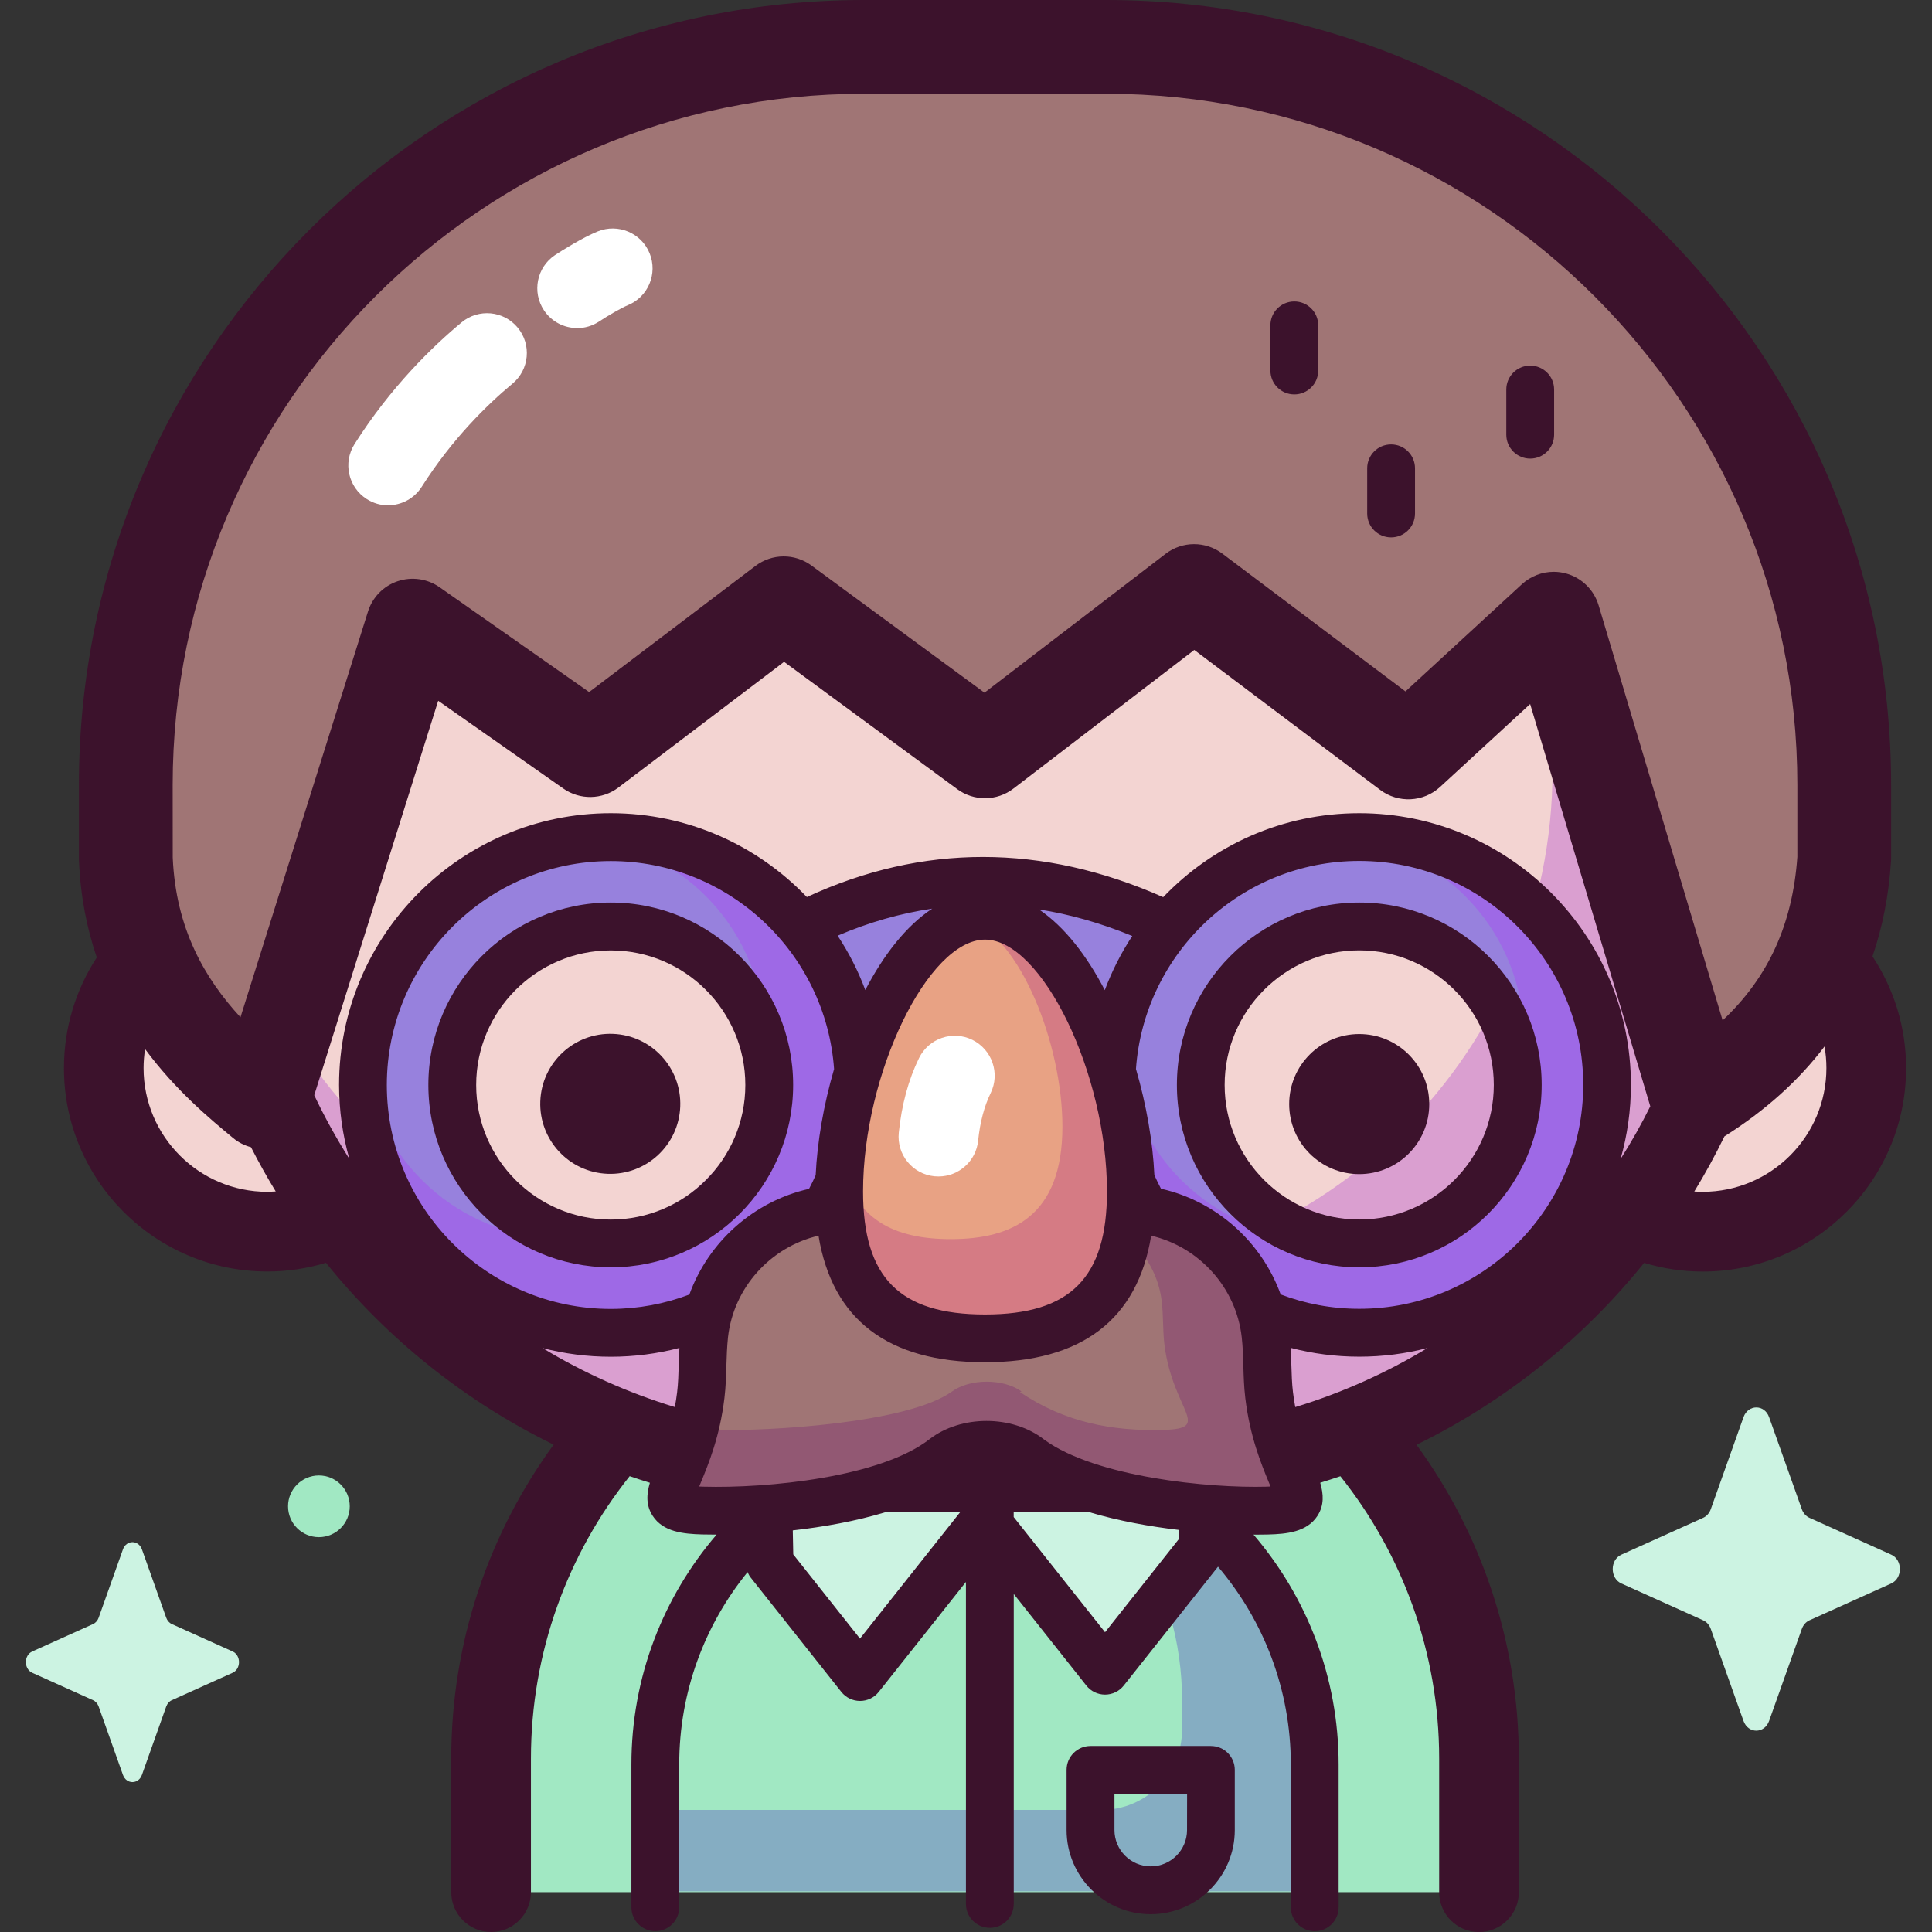 <!-- Generated by IcoMoon.io -->
<svg version="1.1" xmlns="http://www.w3.org/2000/svg" width="32" height="32" viewBox="0 0 32 32">
<rect x="0" y="0" width="32" height="32" fill="#333333" stroke="none"/>
<title>glasses</title>
<path fill="#a1e8c3" d="M24.497 31.34v-2.212c0-4.519-3.663-8.182-8.182-8.182s-8.182 3.663-8.182 8.182v2.212z"></path>
<path fill="#85adc2" d="M16.888 23.804c1.58 0.71 2.691 2.397 2.691 4.365v0.474c0 0.737-0.598 1.335-1.335 1.335h-7.391v1.349h10.923v-2.090c0-2.823-2.142-5.145-4.888-5.432z"></path>
<path fill="#ccf3e2" d="M12.745 25.887l1.499 1.891 2.071-2.613 1.988 2.508 1.623-2.048v-1.864h-7.223s0.042 2.101 0.042 2.127z"></path>
<path fill="#f3d4d2" d="M28.957 15.088c0.037-0.359 0.057-0.723 0.057-1.092 0-5.738-4.652-10.39-10.39-10.39h-4.618c-5.738 0-10.39 4.652-10.39 10.39 0 0.369 0.020 0.733 0.057 1.092-1.129 0.327-1.955 1.368-1.955 2.602 0 1.496 1.213 2.709 2.709 2.709 0.426 0 0.83-0.099 1.189-0.274 1.89 2.583 4.944 4.261 8.39 4.261h4.618c3.446 0 6.499-1.678 8.39-4.261 0.359 0.175 0.762 0.274 1.189 0.274 1.496 0 2.709-1.213 2.709-2.709 0-1.234-0.826-2.275-1.955-2.602z"></path>
<path fill="#da9fd0" d="M18.624 3.616h-1.332c4.652 0 8.423 3.771 8.423 8.423v0.715c0 4.652-3.771 8.423-8.423 8.423h-5.252c-4.452 0-8.097-3.454-8.402-7.828-0.014 0.217-0.021 0.436-0.021 0.656 0 5.738 4.652 10.39 10.39 10.39h4.618c5.738 0 10.39-4.652 10.39-10.39s-4.652-10.39-10.39-10.39z"></path>
<path fill="#9781dd" d="M22.514 13.865c-1.271 0-2.407 0.578-3.16 1.485-0.043-0.029-0.089-0.056-0.139-0.079-1.977-0.91-3.935-0.906-5.82 0.010-0.043 0.021-0.082 0.044-0.119 0.069-0.753-0.907-1.889-1.485-3.16-1.485-2.267 0-4.105 1.838-4.105 4.105s1.838 4.105 4.105 4.105c2.267 0 4.105-1.838 4.105-4.105 0-0.408-0.060-0.803-0.172-1.175 0.119-0.015 0.238-0.049 0.348-0.102 1.272-0.618 2.497-0.615 3.854 0.010 0.105 0.048 0.216 0.078 0.328 0.092-0.111 0.372-0.172 0.767-0.172 1.175 0 2.267 1.838 4.105 4.105 4.105s4.105-1.838 4.105-4.105c-0-2.267-1.838-4.105-4.105-4.105zM10.116 20.591c-1.448 0-2.621-1.174-2.621-2.621s1.174-2.621 2.621-2.621c1.448 0 2.621 1.174 2.621 2.621s-1.174 2.621-2.621 2.621zM22.514 20.591c-1.448 0-2.621-1.174-2.621-2.621s1.174-2.621 2.621-2.621 2.621 1.174 2.621 2.621-1.174 2.621-2.621 2.621z"></path>
<path fill="#af30fa" opacity="0.3" d="M10.116 13.865c-0.139 0-0.277 0.007-0.412 0.021 1.664 0.183 2.959 1.593 2.959 3.305 0 1.837-1.489 3.326-3.326 3.326-1.713 0-3.123-1.295-3.305-2.959-0.013 0.136-0.021 0.273-0.021 0.412 0 2.267 1.838 4.105 4.105 4.105s4.105-1.838 4.105-4.105c-0-2.267-1.838-4.105-4.105-4.105z"></path>
<path fill="#af30fa" opacity="0.3" d="M22.693 13.865c-0.139 0-0.276 0.007-0.412 0.021 1.664 0.183 2.959 1.593 2.959 3.305 0 1.837-1.489 3.326-3.326 3.326-1.713 0-3.123-1.295-3.305-2.959-0.014 0.136-0.021 0.273-0.021 0.412 0 2.267 1.838 4.105 4.105 4.105s4.105-1.838 4.105-4.105c-0-2.267-1.838-4.105-4.105-4.105z"></path>
<path fill="#a07575" d="M17.044 24.151c-0.381-0.294-1.025-0.296-1.405 0-0.925 0.72-2.927 0.899-4.002 0.869-1.052-0.029-0.209-0.418-0.030-1.912 0.039-0.328 0.020-0.646 0.059-1.002 0.121-1.090 1.004-1.963 2.094-2.074 1.292-0.132 2.4 0.78 2.581 1.995 0.178-1.195 1.253-2.098 2.519-2 0.021 0.002 0.009 0.006 0.009 0.006 1.091 0.112 1.973 0.985 2.094 2.074 0.040 0.356 0.020 0.675 0.059 1.002 0.179 1.494 1.022 1.883-0.030 1.912-1.058 0.029-2.988-0.166-3.932-0.856z"></path>
<path fill="#925873" d="M21.023 23.108c-0.039-0.328-0.020-0.646-0.059-1.002-0.122-1.090-1.004-1.963-2.094-2.074 0 0 0.012-0.004-0.009-0.006-0.3-0.023-0.588 0.011-0.857 0.090 0.661 0.215 1.157 0.768 1.237 1.432 0.031 0.261 0.016 0.494 0.047 0.735 0.142 1.095 0.808 1.38-0.024 1.401-0.836 0.022-1.624-0.121-2.371-0.627l0.027-0.010c-0.302-0.215-0.85-0.217-1.151 0-0.731 0.528-3.052 0.659-3.902 0.637-0.186-0.005-0.296-0.023-0.355-0.060-0.267 1.070-0.793 1.37 0.125 1.396 1.075 0.030 3.077-0.149 4.002-0.869 0.38-0.296 1.023-0.294 1.405 0l0.017 0.013c0.945 0.69 2.875 0.885 3.932 0.856 1.052-0.029 0.209-0.418 0.030-1.912z"></path>
<path fill="#e8a284" d="M18.731 19.732c0 1.933-1.082 2.435-2.416 2.435s-2.416-0.502-2.416-2.435c0-1.933 1.082-4.566 2.416-4.566s2.416 2.632 2.416 4.566z"></path>
<path fill="#d57b84" d="M16.315 15.166c-0.103 0-0.204 0.016-0.304 0.045 0.896 0.304 1.586 2.099 1.586 3.449 0 1.48-0.828 1.864-1.849 1.864-0.904 0-1.655-0.301-1.817-1.396-0.021 0.206-0.032 0.408-0.032 0.604 0 1.933 1.082 2.435 2.416 2.435s2.416-0.502 2.416-2.435c0-1.933-1.082-4.566-2.416-4.566z"></path>
<path fill="#a07575" d="M28.107 18.192c1.241-0.768 2.304-1.95 2.439-3.972v-1.219c0-6.751-5.473-12.224-12.224-12.224h-4.014c-6.751 0-12.224 5.473-12.224 12.224v1.219c0.086 2.14 1.366 3.283 2.272 4.031l2.48-7.889 2.94 2.062 3.205-2.431 3.334 2.451 3.463-2.654 3.551 2.672 2.405-2.214z"></path>
<path fill="#ccf3e2" d="M29.302 23.473l0.542 1.524c0.023 0.065 0.069 0.117 0.127 0.143l1.354 0.61c0.191 0.086 0.191 0.391 0 0.477l-1.354 0.61c-0.058 0.026-0.104 0.078-0.127 0.143l-0.542 1.524c-0.077 0.215-0.347 0.215-0.424 0l-0.542-1.524c-0.023-0.065-0.069-0.117-0.127-0.143l-1.354-0.61c-0.191-0.086-0.191-0.391 0-0.477l1.354-0.61c0.058-0.026 0.104-0.078 0.127-0.143l0.542-1.524c0.077-0.215 0.348-0.215 0.424 0z"></path>
<path fill="#ccf3e2" d="M2.351 25.663l0.402 1.131c0.017 0.048 0.051 0.087 0.094 0.106l1.005 0.453c0.142 0.064 0.142 0.29 0 0.354l-1.005 0.453c-0.043 0.019-0.077 0.058-0.094 0.106l-0.402 1.131c-0.057 0.16-0.258 0.16-0.315 0l-0.402-1.131c-0.017-0.048-0.051-0.087-0.094-0.106l-1.005-0.453c-0.142-0.064-0.142-0.29 0-0.354l1.005-0.453c0.043-0.019 0.077-0.058 0.094-0.106l0.402-1.131c0.057-0.16 0.258-0.16 0.315 0z"></path>
<path fill="#a1e8c3" d="M5.282 24.438c0.282 0 0.511 0.229 0.511 0.511s-0.229 0.511-0.511 0.511c-0.282 0-0.511-0.229-0.511-0.511s0.229-0.511 0.511-0.511z"></path>
<path fill="#3c122c" d="M31.015 15.839c0.167-0.487 0.269-1.010 0.306-1.567 0.001-0.017 0.002-0.035 0.002-0.052v-1.219c0-7.169-5.832-13.001-13.001-13.001h-4.014c-7.169 0-13.001 5.832-13.001 13.001v1.219c0 0.010 0 0.021 0.001 0.031 0.024 0.6 0.133 1.133 0.295 1.608-0.344 0.528-0.544 1.156-0.544 1.832 0 1.858 1.512 3.369 3.37 3.369 0.337 0 0.663-0.051 0.97-0.144 1.016 1.261 2.303 2.294 3.771 3.012-1.066 1.46-1.696 3.257-1.696 5.2v2.212c0 0.364 0.295 0.66 0.66 0.66s0.66-0.296 0.66-0.66v-2.212c0-1.766 0.612-3.393 1.635-4.678 0.111 0.038 0.222 0.074 0.335 0.109-0.056 0.191-0.067 0.374 0.047 0.549 0.173 0.267 0.512 0.298 0.816 0.307 0.076 0.002 0.157 0.003 0.242 0.003-0.879 1.025-1.411 2.354-1.411 3.807v2.365c0 0.219 0.177 0.396 0.396 0.396s0.396-0.177 0.396-0.396v-2.365c0-1.207 0.425-2.316 1.132-3.186 0.014 0.033 0.031 0.065 0.054 0.093l1.499 1.891c0.075 0.095 0.189 0.15 0.31 0.15s0.235-0.055 0.31-0.15l1.444-1.821v5.333c0 0.219 0.177 0.396 0.396 0.396s0.396-0.177 0.396-0.396v-5.134l1.202 1.517c0.075 0.095 0.189 0.15 0.31 0.15s0.235-0.055 0.31-0.15l1.561-1.969c0.752 0.884 1.206 2.028 1.206 3.277v2.365c0 0.219 0.177 0.396 0.396 0.396s0.396-0.177 0.396-0.396v-2.365c0-1.453-0.532-2.783-1.41-3.808 0.086 0 0.168-0 0.242-0.002 0.304-0.008 0.642-0.040 0.816-0.307 0.114-0.176 0.103-0.359 0.047-0.55 0.112-0.034 0.223-0.071 0.334-0.108 1.023 1.285 1.636 2.911 1.636 4.678v2.212c0 0.364 0.296 0.66 0.66 0.66s0.66-0.296 0.66-0.66v-2.212c0-1.942-0.63-3.739-1.695-5.199 1.468-0.718 2.754-1.752 3.77-3.013 0.307 0.093 0.633 0.144 0.97 0.144 1.858 0 3.369-1.512 3.369-3.369 0-0.684-0.205-1.32-0.557-1.852zM2.86 13.001c0-6.312 5.135-11.448 11.448-11.448h4.014c6.312 0 11.448 5.136 11.448 11.448v1.192c-0.080 1.114-0.478 1.994-1.238 2.708l-2.054-6.875c-0.077-0.257-0.28-0.456-0.538-0.527-0.068-0.019-0.137-0.028-0.206-0.028-0.192 0-0.381 0.072-0.526 0.205l-1.929 1.776-3.034-2.283c-0.279-0.21-0.663-0.208-0.939 0.004l-3 2.3-2.865-2.106c-0.277-0.204-0.655-0.201-0.929 0.007l-2.754 2.089-2.476-1.736c-0.203-0.142-0.461-0.179-0.696-0.1s-0.417 0.266-0.491 0.502l-2.112 6.72c-0.593-0.645-1.071-1.466-1.122-2.645zM21.416 23.061c-0.018-0.147-0.022-0.298-0.027-0.458-0.003-0.090-0.006-0.183-0.011-0.278 0.363 0.095 0.743 0.146 1.136 0.146 0.391 0 0.77-0.050 1.131-0.144-0.681 0.412-1.415 0.742-2.191 0.979-0.015-0.078-0.028-0.159-0.038-0.245zM11.176 23.305c-0.775-0.236-1.51-0.566-2.19-0.977 0.361 0.094 0.74 0.144 1.131 0.144 0.392 0 0.773-0.051 1.136-0.146-0.005 0.095-0.008 0.188-0.011 0.279-0.005 0.16-0.009 0.31-0.027 0.457-0.010 0.086-0.024 0.166-0.038 0.244zM11.418 21.442c-0.405 0.153-0.844 0.238-1.302 0.238-2.045 0-3.709-1.664-3.709-3.709s1.664-3.709 3.709-3.709c1.956 0 3.562 1.523 3.699 3.445-0.174 0.595-0.279 1.206-0.305 1.758-0.034 0.077-0.071 0.152-0.11 0.226-0.917 0.207-1.666 0.878-1.982 1.751zM13.874 15.498c0.517-0.221 1.040-0.371 1.567-0.448-0.434 0.286-0.808 0.77-1.109 1.348-0.119-0.319-0.273-0.62-0.458-0.9zM16.315 15.563c0.944 0 2.020 2.221 2.020 4.17 0 1.429-0.604 2.039-2.020 2.039s-2.020-0.61-2.020-2.039c0-1.948 1.076-4.17 2.020-4.17zM17.207 15.063c0.513 0.080 1.029 0.227 1.547 0.44-0.184 0.279-0.337 0.58-0.455 0.897-0.297-0.57-0.665-1.049-1.091-1.337zM19.23 19.69c-0.039-0.074-0.076-0.15-0.11-0.227-0.026-0.552-0.132-1.163-0.305-1.758 0.136-1.922 1.742-3.445 3.699-3.445 2.045 0 3.709 1.664 3.709 3.709s-1.664 3.709-3.709 3.709c-0.458 0-0.897-0.084-1.302-0.238-0.316-0.873-1.065-1.544-1.982-1.751zM22.514 13.469c-1.276 0-2.429 0.535-3.248 1.391-2.002-0.887-3.986-0.888-5.902-0.002-0.819-0.855-1.972-1.389-3.247-1.389-2.482 0-4.501 2.019-4.501 4.501 0 0.424 0.060 0.834 0.17 1.224-0.214-0.338-0.409-0.69-0.581-1.054l2.053-6.533 2.071 1.453c0.276 0.194 0.646 0.187 0.915-0.017l2.743-2.081 2.867 2.108c0.278 0.205 0.658 0.201 0.932-0.009l2.995-2.296 3.079 2.318c0.299 0.225 0.717 0.205 0.993-0.049l1.491-1.373 1.99 6.663c-0.149 0.3-0.313 0.591-0.492 0.872 0.111-0.39 0.171-0.801 0.171-1.226 0-2.482-2.019-4.501-4.501-4.501zM4.428 19.74c-1.13 0-2.050-0.919-2.050-2.050 0-0.107 0.009-0.211 0.025-0.314 0.508 0.687 1.080 1.16 1.458 1.473 0.088 0.073 0.189 0.124 0.296 0.152 0.128 0.25 0.264 0.495 0.41 0.733-0.046 0.003-0.093 0.005-0.14 0.005zM14.244 27.14l-1.105-1.394c-0.002-0.096-0.005-0.234-0.008-0.398 0.508-0.057 1.043-0.152 1.534-0.301h1.238zM18.303 27.035l-1.513-1.908v-0.080h1.254c0.482 0.144 1 0.237 1.486 0.294v0.145zM20.982 24.624c-0.973 0.027-2.83-0.16-3.68-0.774l-0.009-0.007c-0.002-0.002-0.005-0.004-0.008-0.006-0.523-0.403-1.371-0.402-1.89 0.001-0.81 0.631-2.686 0.816-3.748 0.786-0.024-0.001-0.046-0.002-0.066-0.003 0.010-0.025 0.020-0.050 0.030-0.073 0.124-0.301 0.312-0.756 0.388-1.393 0.022-0.182 0.027-0.358 0.032-0.528 0.005-0.163 0.010-0.317 0.027-0.478 0.092-0.824 0.706-1.497 1.499-1.682 0.228 1.391 1.151 2.096 2.755 2.096s2.528-0.705 2.755-2.096c0.793 0.185 1.408 0.858 1.5 1.682 0.018 0.161 0.023 0.315 0.027 0.478 0.005 0.17 0.010 0.346 0.032 0.528 0.076 0.637 0.264 1.092 0.388 1.393 0.010 0.024 0.020 0.048 0.030 0.073-0.020 0.001-0.042 0.002-0.066 0.003zM28.202 19.74c-0.047 0-0.093-0.002-0.139-0.005 0.18-0.295 0.347-0.6 0.499-0.913 0.675-0.425 1.228-0.922 1.658-1.489 0.020 0.116 0.031 0.235 0.031 0.357 0 1.13-0.919 2.050-2.049 2.050z"></path>
<path fill="#3c122c" d="M10.152 17.124c0.64 0.024 1.139 0.563 1.115 1.203s-0.563 1.139-1.203 1.115c-0.64-0.024-1.139-0.563-1.115-1.203s0.563-1.139 1.203-1.115z"></path>
<path fill="#3c122c" d="M23.673 18.287c0 0.641-0.519 1.16-1.16 1.16s-1.16-0.519-1.16-1.16c0-0.641 0.519-1.16 1.16-1.16s1.16 0.519 1.16 1.16z"></path>
<path fill="#3c122c" d="M13.137 17.97c0-1.666-1.355-3.021-3.021-3.021s-3.021 1.355-3.021 3.021 1.355 3.021 3.021 3.021 3.021-1.355 3.021-3.021zM10.116 20.2c-1.229 0-2.229-1-2.229-2.229s1-2.229 2.229-2.229 2.229 1 2.229 2.229-1 2.229-2.229 2.229z"></path>
<path fill="#3c122c" d="M25.535 17.97c0-1.666-1.355-3.021-3.021-3.021s-3.021 1.355-3.021 3.021 1.355 3.021 3.021 3.021 3.021-1.355 3.021-3.021zM20.284 17.97c0-1.229 1-2.229 2.229-2.229s2.229 1 2.229 2.229c0 1.229-1 2.229-2.229 2.229s-2.229-1-2.229-2.229z"></path>
<path fill="#3c122c" d="M20.057 28.919h-1.995c-0.219 0-0.396 0.177-0.396 0.396v0.997c0 0.768 0.625 1.393 1.393 1.393s1.393-0.625 1.393-1.393v-0.997c0-0.219-0.177-0.396-0.396-0.396zM19.661 30.312c0 0.332-0.27 0.601-0.601 0.601s-0.601-0.27-0.601-0.601v-0.601h1.203z"></path>
<path fill="#3c122c" d="M21.438 6.533c0.219 0 0.396-0.177 0.396-0.396v-0.748c0-0.219-0.177-0.396-0.396-0.396s-0.396 0.177-0.396 0.396v0.748c0 0.219 0.177 0.396 0.396 0.396z"></path>
<path fill="#3c122c" d="M23.041 8.901c0.219 0 0.396-0.177 0.396-0.396v-0.748c0-0.219-0.177-0.396-0.396-0.396s-0.396 0.177-0.396 0.396v0.748c0 0.219 0.177 0.396 0.396 0.396z"></path>
<path fill="#3c122c" d="M25.345 7.596c0.219 0 0.396-0.177 0.396-0.396v-0.748c0-0.219-0.177-0.396-0.396-0.396s-0.396 0.177-0.396 0.396v0.748c0 0.219 0.177 0.396 0.396 0.396z"></path>
<path fill="#fff" d="M9.56 5.434c-0.213 0-0.423-0.103-0.55-0.294-0.202-0.303-0.12-0.713 0.183-0.915 0.112-0.074 0.456-0.29 0.707-0.392 0.337-0.137 0.723 0.025 0.86 0.363s-0.025 0.723-0.363 0.86c-0.103 0.042-0.338 0.178-0.472 0.268-0.113 0.075-0.24 0.111-0.366 0.111z"></path>
<path fill="#fff" d="M6.429 8.37c-0.121 0-0.243-0.033-0.353-0.103-0.308-0.195-0.399-0.603-0.204-0.911 0.6-0.947 1.295-1.619 1.773-2.016 0.28-0.233 0.696-0.195 0.929 0.086s0.194 0.696-0.086 0.929c-0.405 0.336-0.994 0.906-1.502 1.707-0.126 0.198-0.34 0.307-0.558 0.307z"></path>
<path fill="#fff" d="M15.544 19.486c-0.022 0-0.045-0.001-0.068-0.003-0.363-0.037-0.627-0.361-0.589-0.724 0.047-0.461 0.16-0.876 0.335-1.234 0.16-0.327 0.556-0.463 0.883-0.302s0.463 0.556 0.303 0.883c-0.106 0.217-0.176 0.482-0.207 0.787-0.035 0.34-0.322 0.593-0.656 0.593z"></path>
</svg>
